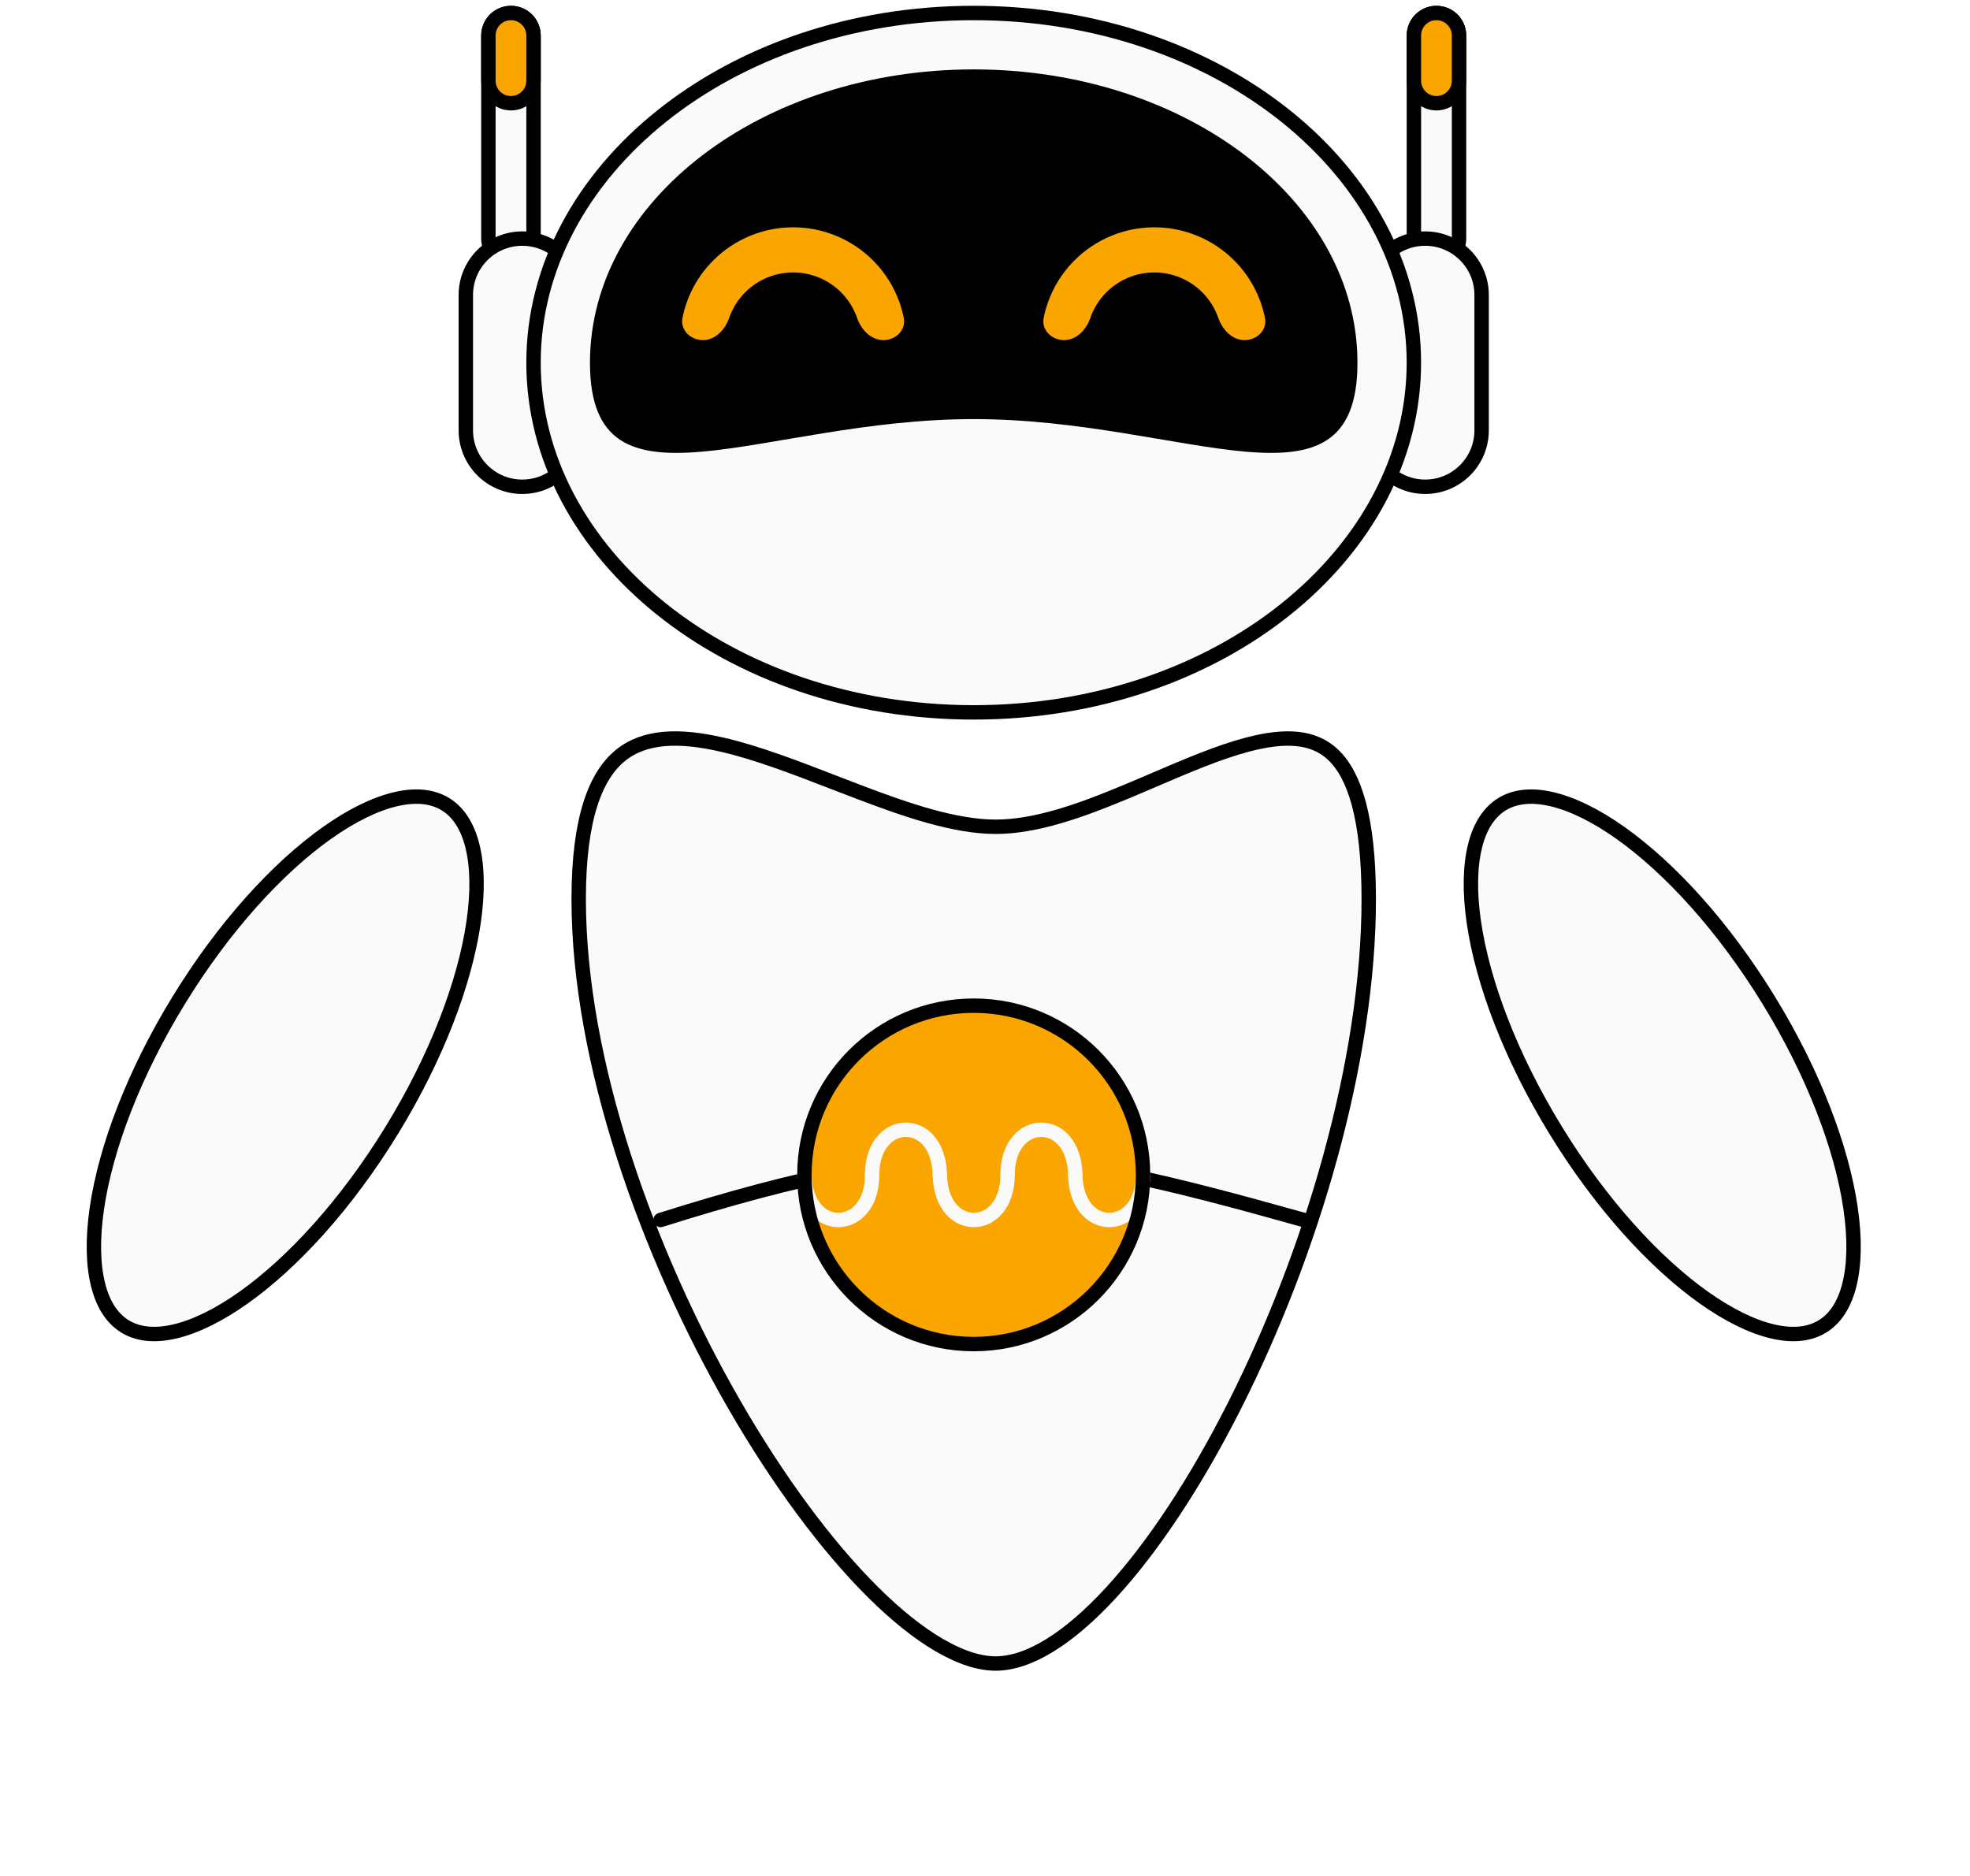 <svg width="315" height="300" viewBox="0 0 547 520" fill="none" xmlns="http://www.w3.org/2000/svg">
<path d="M148.145 9.398C148.145 5.938 145.339 3.133 141.877 3.133C138.416 3.133 135.609 5.938 135.609 9.398V65.783C135.609 69.243 138.416 72.049 141.877 72.049C145.339 72.049 148.145 69.243 148.145 65.783V9.398Z" fill="#FAFAFA" stroke="black" stroke-width="4"/>
<path d="M405.122 9.398C405.122 5.938 402.315 3.133 398.854 3.133C395.392 3.133 392.586 5.938 392.586 9.398V65.783C392.586 69.243 395.392 72.049 398.854 72.049C402.315 72.049 405.122 69.243 405.122 65.783V9.398Z" fill="#FAFAFA" stroke="black" stroke-width="4"/>
<path d="M405.122 9.398C405.122 5.938 402.315 3.133 398.854 3.133C395.392 3.133 392.586 5.938 392.586 9.398V21.928C392.586 25.388 395.392 28.193 398.854 28.193C402.315 28.193 405.122 25.388 405.122 21.928V9.398Z" fill="#FAA500" stroke="black" stroke-width="4"/>
<path d="M148.145 9.398C148.145 5.938 145.339 3.133 141.877 3.133C138.416 3.133 135.609 5.938 135.609 9.398V21.928C135.609 25.388 138.416 28.193 141.877 28.193C145.339 28.193 148.145 25.388 148.145 21.928V9.398Z" fill="#FAA500" stroke="black" stroke-width="4"/>
<path d="M411.394 81.444C411.394 72.794 404.378 65.781 395.724 65.781C387.07 65.781 380.055 72.794 380.055 81.444V119.034C380.055 127.685 387.07 134.697 395.724 134.697C404.378 134.697 411.394 127.685 411.394 119.034V81.444Z" fill="#FAFAFA" stroke="black" stroke-width="4"/>
<path d="M160.683 81.444C160.683 72.794 153.667 65.781 145.013 65.781C136.359 65.781 129.344 72.794 129.344 81.444V119.034C129.344 127.685 136.359 134.697 145.013 134.697C153.667 134.697 160.683 127.685 160.683 119.034V81.444Z" fill="#FAFAFA" stroke="black" stroke-width="4"/>
<g filter="url(#filter0_d_56_1404)">
<path d="M380.05 250.179C380.05 339.523 317.224 460.479 276.294 460.479C235.363 460.479 160.68 339.523 160.68 250.179C160.68 160.834 235.363 227.53 276.294 227.53C317.224 227.53 380.05 160.834 380.05 250.179Z" fill="#FAFAFA"/>
<path d="M380.052 248.184C380.052 293.32 364.082 346.689 342.815 388.807C332.189 409.851 320.316 427.934 308.592 440.703C296.716 453.637 285.583 460.479 276.464 460.479C271.95 460.479 266.696 458.807 260.844 455.402C255.012 452.009 248.768 447 242.332 440.6C229.46 427.802 216.071 409.697 203.932 388.654C179.624 346.512 160.68 293.203 160.68 248.184C160.68 225.532 165.472 213.899 172.198 208.366C178.869 202.878 188.491 202.543 200.513 205.315C210.222 207.553 220.773 211.633 231.514 215.786C234.005 216.75 236.507 217.717 239.011 218.666C252.056 223.613 265.276 228.115 276.464 228.115C287.691 228.115 300.159 223.591 312.103 218.631C314.949 217.448 317.765 216.242 320.543 215.052C329.682 211.137 338.41 207.399 346.411 205.292C356.859 202.54 364.781 202.932 370.258 208.204C375.979 213.711 380.052 225.416 380.052 248.184Z" stroke="black" stroke-width="4"/>
</g>
<path d="M183.414 338.316C262.406 313.445 287.784 317.497 362.046 338.315" stroke="black" stroke-width="4" stroke-linecap="round"/>
<path d="M270.369 372.777C296.332 372.777 317.379 351.739 317.379 325.787C317.379 299.835 296.332 278.797 270.369 278.797C244.406 278.797 223.359 299.835 223.359 325.787C223.359 351.739 244.406 372.777 270.369 372.777Z" fill="#FAA500"/>
<path d="M223.359 325.781C223.737 342.763 242.164 342.211 242.164 325.781" stroke="#FAFAFA" stroke-width="4" stroke-linecap="round"/>
<path d="M260.961 325.78C260.584 308.798 242.156 309.351 242.156 325.78" stroke="#FAFAFA" stroke-width="4" stroke-linecap="round"/>
<path d="M260.961 325.781C261.338 342.763 279.766 342.211 279.766 325.781" stroke="#FAFAFA" stroke-width="4" stroke-linecap="round"/>
<path d="M298.57 325.78C298.193 308.798 279.766 309.351 279.766 325.78" stroke="#FAFAFA" stroke-width="4" stroke-linecap="round"/>
<path d="M298.57 325.781C298.948 342.763 317.375 342.211 317.375 325.781" stroke="#FAFAFA" stroke-width="4" stroke-linecap="round"/>
<path d="M270.368 372.773C296.33 372.773 317.376 351.736 317.376 325.785C317.376 299.834 296.33 278.797 270.368 278.797C244.406 278.797 223.359 299.834 223.359 325.785C223.359 351.736 244.406 372.773 270.368 372.773Z" stroke="black" stroke-width="4"/>
<path d="M123.66 222.836C127.209 225 129.792 228.865 131.186 234.488C132.583 240.129 132.716 247.322 131.5 255.657C129.07 272.315 121.342 292.917 108.779 313.409C96.218 333.901 81.354 350.149 67.597 359.897C60.714 364.773 54.236 367.931 48.566 369.26C42.913 370.584 38.288 370.05 34.74 367.885C31.192 365.72 28.608 361.856 27.215 356.233C25.817 350.591 25.684 343.399 26.901 335.064C29.331 318.406 37.059 297.803 49.621 277.312C62.183 256.82 77.046 240.572 90.803 230.824C97.687 225.948 104.165 222.789 109.835 221.461C115.487 220.136 120.112 220.671 123.66 222.836Z" fill="#FAFAFA" stroke="black" stroke-width="4"/>
<path d="M417.083 222.836C413.535 225 410.952 228.865 409.559 234.488C408.161 240.129 408.028 247.322 409.244 255.657C411.675 272.315 419.402 292.917 431.964 313.409C444.527 333.901 459.39 350.149 473.147 359.897C480.03 364.773 486.509 367.931 492.179 369.26C497.831 370.584 502.456 370.05 506.004 367.885C509.553 365.72 512.136 361.856 513.53 356.233C514.927 350.591 515.06 343.399 513.844 335.064C511.413 318.406 503.686 297.803 491.123 277.312C478.561 256.82 463.698 240.572 449.941 230.824C443.058 225.948 436.58 222.789 430.91 221.461C425.257 220.136 420.632 220.671 417.083 222.836Z" fill="#FAFAFA" stroke="black" stroke-width="4"/>
<path d="M392.584 100.241C392.584 153.257 338.552 197.35 270.362 197.35C202.173 197.35 148.141 153.257 148.141 100.241C148.141 47.226 202.173 3.133 270.362 3.133C338.552 3.133 392.584 47.226 392.584 100.241Z" fill="#FAFAFA" stroke="black" stroke-width="4"/>
<path d="M376.917 100.243C376.917 145.224 329.212 115.905 270.365 115.905C211.518 115.905 163.812 145.224 163.812 100.243C163.812 55.261 211.518 18.797 270.365 18.797C329.212 18.797 376.917 55.261 376.917 100.243Z" fill="black"/>
<g filter="url(#filter1_d_56_1404)">
<path d="M195.152 93.974C191.69 93.974 188.821 91.141 189.509 87.75C190.724 81.761 193.676 76.209 198.063 71.824C203.94 65.949 211.911 62.648 220.223 62.648C228.535 62.648 236.506 65.949 242.383 71.824C246.77 76.209 249.722 81.761 250.937 87.75C251.625 91.141 248.756 93.974 245.294 93.974C241.832 93.974 239.124 91.094 237.992 87.824C237.069 85.161 235.55 82.714 233.519 80.684C229.993 77.159 225.21 75.179 220.223 75.179C215.236 75.179 210.453 77.159 206.927 80.684C204.896 82.714 203.377 85.161 202.454 87.824C201.322 91.094 198.614 93.974 195.152 93.974Z" fill="#FAA500"/>
</g>
<g filter="url(#filter2_d_56_1404)">
<path d="M295.441 93.974C291.979 93.974 289.11 91.141 289.798 87.75C291.013 81.761 293.965 76.209 298.352 71.824C304.229 65.949 312.2 62.648 320.512 62.648C328.824 62.648 336.795 65.949 342.672 71.824C347.059 76.209 350.011 81.761 351.226 87.75C351.914 91.141 349.045 93.974 345.583 93.974C342.121 93.974 339.413 91.094 338.281 87.824C337.358 85.161 335.839 82.714 333.808 80.684C330.282 77.159 325.499 75.179 320.512 75.179C315.525 75.179 310.742 77.159 307.216 80.684C305.185 82.714 303.666 85.161 302.743 87.824C301.611 91.094 298.903 93.974 295.441 93.974Z" fill="#FAA500"/>
</g>
<defs>
<filter id="filter0_d_56_1404" x="150.68" y="194.609" width="239.375" height="276.867" filterUnits="userSpaceOnUse" color-interpolation-filters="sRGB">
<feFlood flood-opacity="0" result="BackgroundImageFix"/>
<feColorMatrix in="SourceAlpha" type="matrix" values="0 0 0 0 0 0 0 0 0 0 0 0 0 0 0 0 0 0 127 0" result="hardAlpha"/>
<feOffset dy="1"/>
<feGaussianBlur stdDeviation="4"/>
<feComposite in2="hardAlpha" operator="out"/>
<feColorMatrix type="matrix" values="0 0 0 0 0 0 0 0 0 0 0 0 0 0 0 0 0 0 0.25 0"/>
<feBlend mode="normal" in2="BackgroundImageFix" result="effect1_dropShadow_56_1404"/>
<feBlend mode="normal" in="SourceGraphic" in2="effect1_dropShadow_56_1404" result="shape"/>
</filter>
<filter id="filter1_d_56_1404" x="165.406" y="38.648" width="109.633" height="79.328" filterUnits="userSpaceOnUse" color-interpolation-filters="sRGB">
<feFlood flood-opacity="0" result="BackgroundImageFix"/>
<feColorMatrix in="SourceAlpha" type="matrix" values="0 0 0 0 0 0 0 0 0 0 0 0 0 0 0 0 0 0 127 0" result="hardAlpha"/>
<feOffset/>
<feGaussianBlur stdDeviation="12"/>
<feComposite in2="hardAlpha" operator="out"/>
<feColorMatrix type="matrix" values="0 0 0 0 0.98 0 0 0 0 0.647 0 0 0 0 0 0 0 0 1 0"/>
<feBlend mode="normal" in2="BackgroundImageFix" result="effect1_dropShadow_56_1404"/>
<feBlend mode="normal" in="SourceGraphic" in2="effect1_dropShadow_56_1404" result="shape"/>
</filter>
<filter id="filter2_d_56_1404" x="265.695" y="38.648" width="109.633" height="79.328" filterUnits="userSpaceOnUse" color-interpolation-filters="sRGB">
<feFlood flood-opacity="0" result="BackgroundImageFix"/>
<feColorMatrix in="SourceAlpha" type="matrix" values="0 0 0 0 0 0 0 0 0 0 0 0 0 0 0 0 0 0 127 0" result="hardAlpha"/>
<feOffset/>
<feGaussianBlur stdDeviation="12"/>
<feComposite in2="hardAlpha" operator="out"/>
<feColorMatrix type="matrix" values="0 0 0 0 0.98 0 0 0 0 0.647 0 0 0 0 0 0 0 0 1 0"/>
<feBlend mode="normal" in2="BackgroundImageFix" result="effect1_dropShadow_56_1404"/>
<feBlend mode="normal" in="SourceGraphic" in2="effect1_dropShadow_56_1404" result="shape"/>
</filter>
</defs>
</svg>

